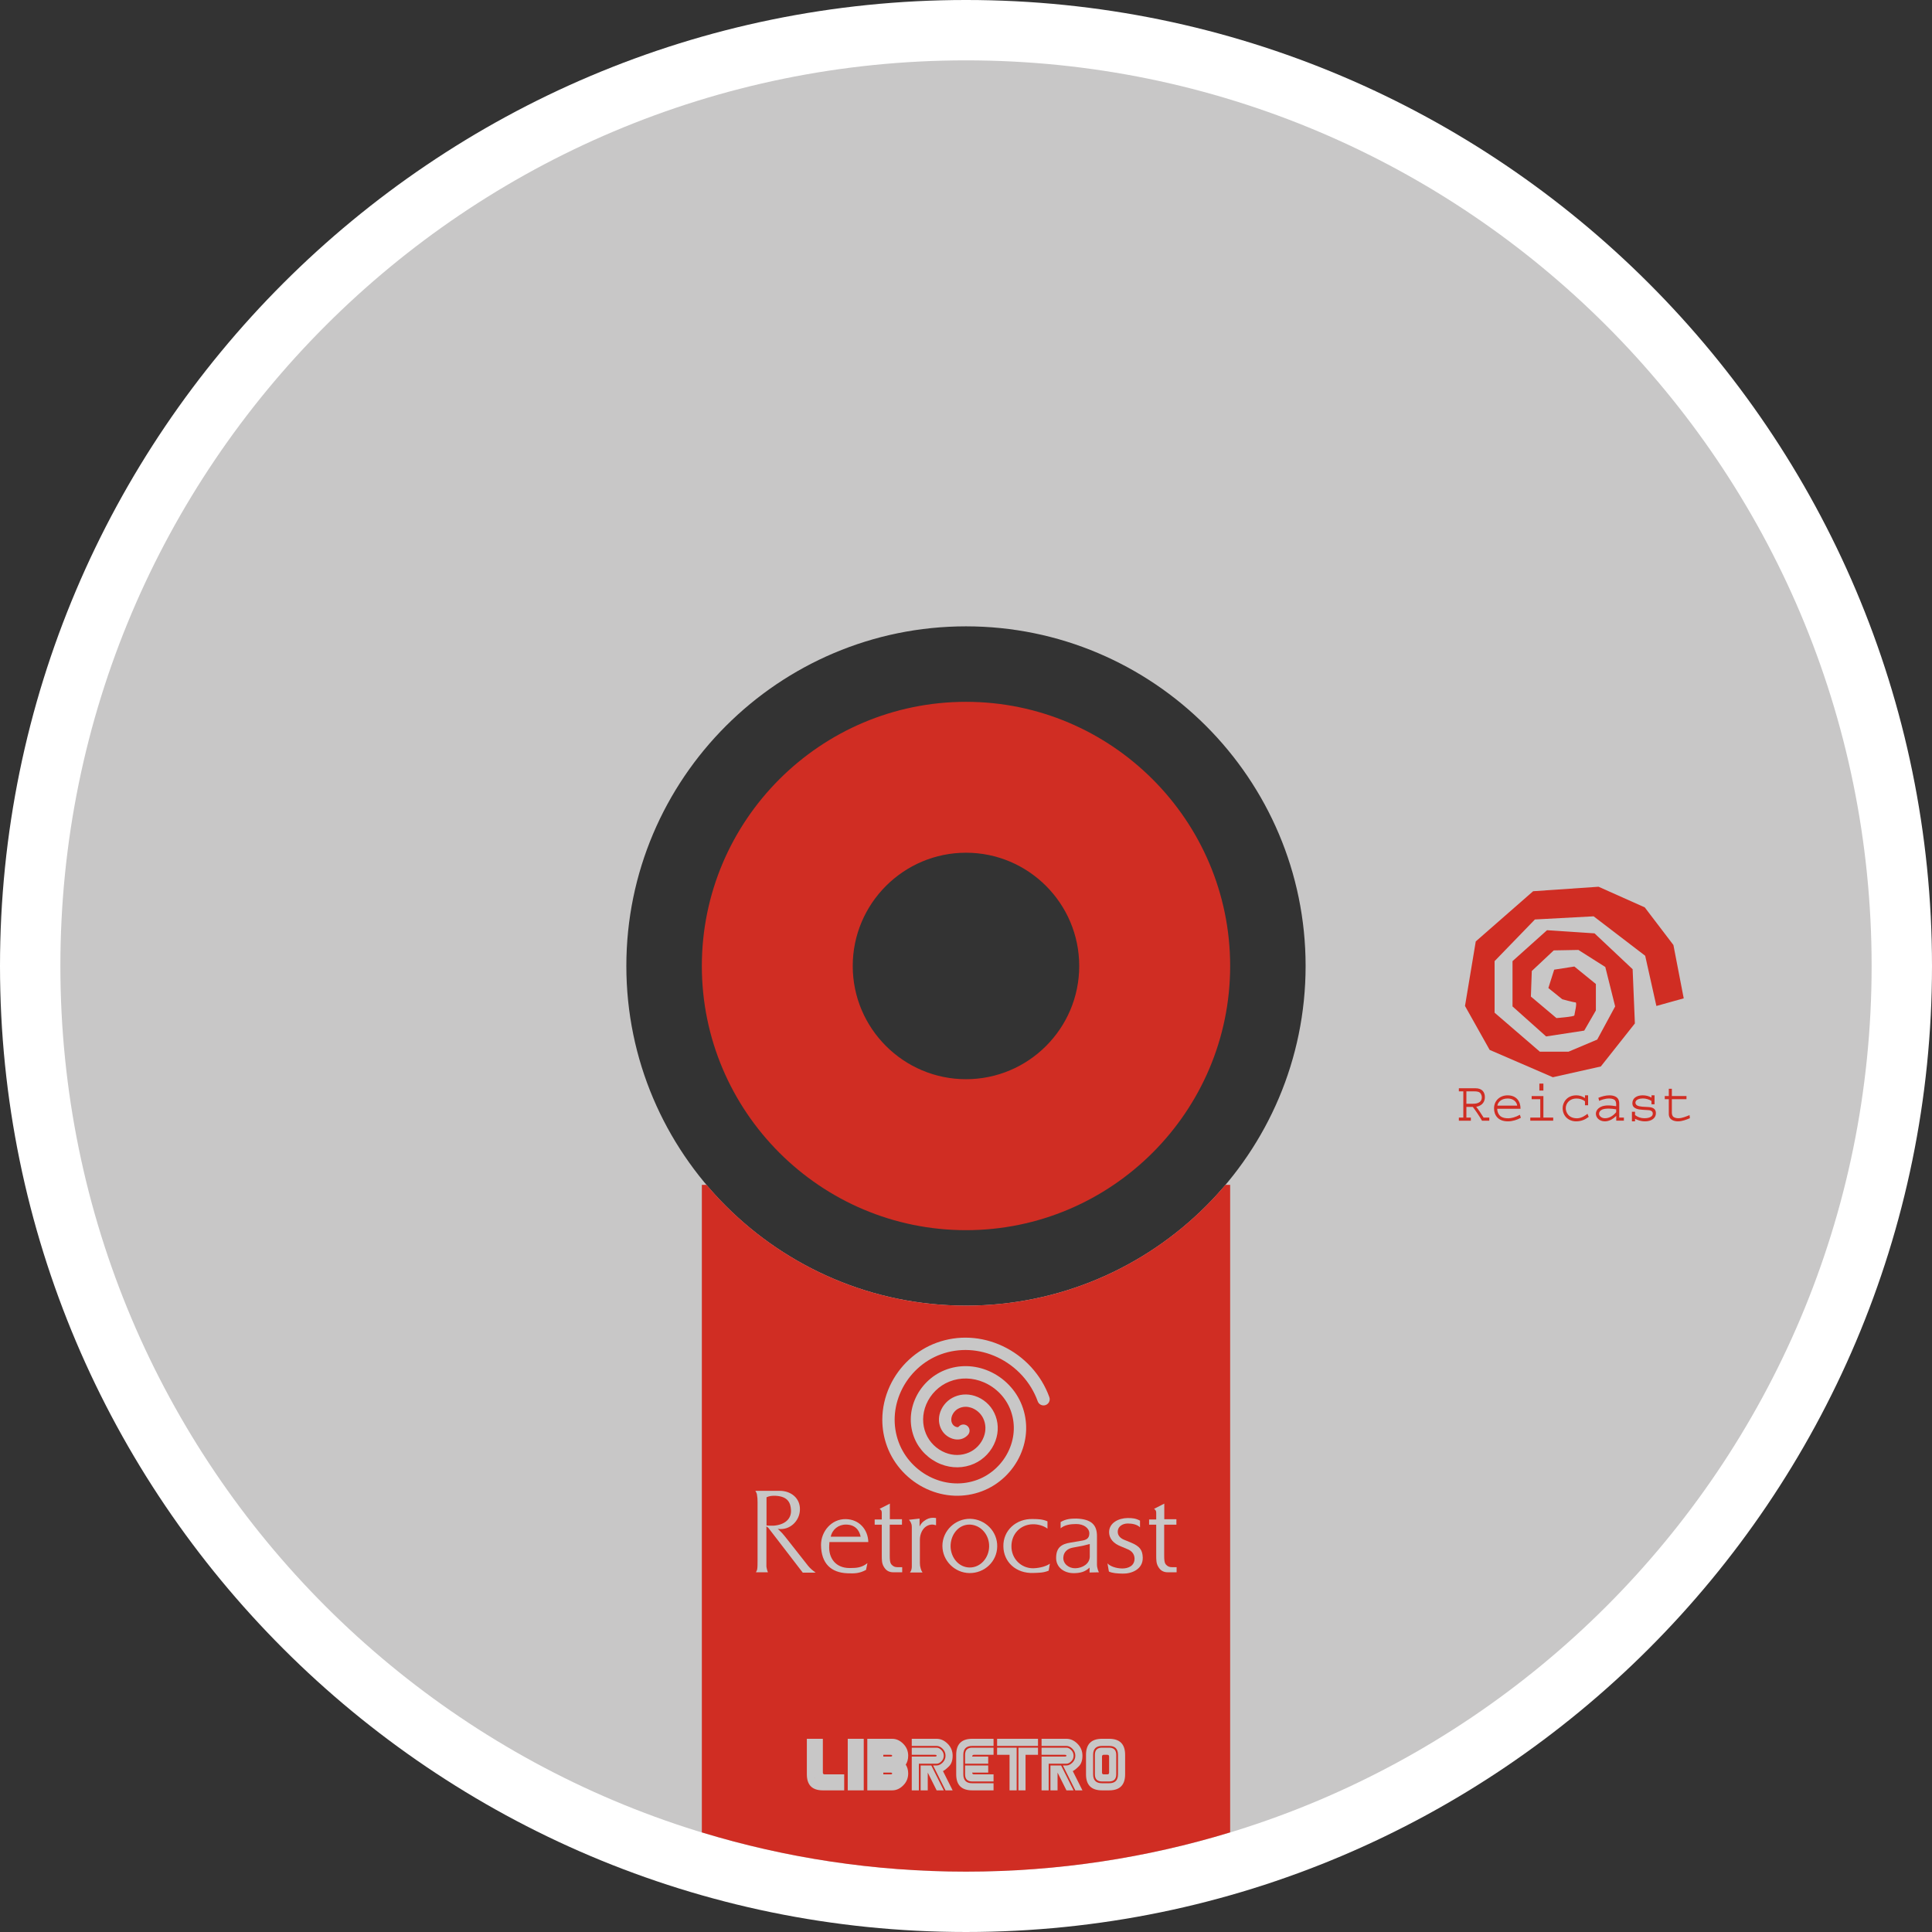 <?xml version="1.0" encoding="UTF-8" standalone="no"?>
<!-- Created with Inkscape (http://www.inkscape.org/) -->

<svg
   xmlns:dc="http://purl.org/dc/elements/1.1/"
   xmlns:cc="http://creativecommons.org/ns#"
   xmlns:rdf="http://www.w3.org/1999/02/22-rdf-syntax-ns#"
   xmlns:svg="http://www.w3.org/2000/svg"
   xmlns="http://www.w3.org/2000/svg"
   xmlns:sodipodi="http://sodipodi.sourceforge.net/DTD/sodipodi-0.dtd"
   xmlns:inkscape="http://www.inkscape.org/namespaces/inkscape"
   id="svg64736"
   version="1.1"
   inkscape:version="0.48.5 r10040"
   width="256"
   height="256"
   xml:space="preserve"
   sodipodi:docname="Sega - Dreamcast-content.svg"
   inkscape:export-filename="/Users/margetts/Desktop/BAXY RetroActive/png_marked/Sega - Dreamcast-content.png"
   inkscape:export-xdpi="90.099998"
   inkscape:export-ydpi="90.099998"><rect width="100%" height="100%" fill="#333333" stroke="none"/><defs
     id="defs64740"><clipPath
       clipPathUnits="userSpaceOnUse"
       id="clipPath64750"><path
         d="M 0,128 128,128 128,0 0,0 0,128 z"
         id="path64752"
         inkscape:connector-curvature="0" /></clipPath></defs><sodipodi:namedview
     pagecolor="#ffffff"
     bordercolor="#666666"
     borderopacity="1"
     objecttolerance="10"
     gridtolerance="10"
     guidetolerance="10"
     inkscape:pageopacity="0"
     inkscape:pageshadow="2"
     inkscape:window-width="1676"
     inkscape:window-height="1005"
     id="namedview64738"
     showgrid="false"
     inkscape:zoom="5.23125"
     inkscape:cx="56.009558"
     inkscape:cy="80"
     inkscape:window-x="4"
     inkscape:window-y="1"
     inkscape:window-maximized="1"
     inkscape:current-layer="g64744" /><g
     id="g64744"
     inkscape:groupmode="layer"
     inkscape:label="Sega - Dreamcast-content"
     transform="matrix(1.25,0,0,-1.25,0,256)"><g
       id="g64746"
       transform="matrix(1.6,0,0,1.6,0,4e-4)"><g
         id="g64748"
         clip-path="url(#clipPath64750)"><g
           id="g64754"
           transform="translate(64,40.772)"><path
             d="m 0,0 c -12.81,0 -23.228,10.421 -23.228,23.228 0,12.808 10.418,23.229 23.228,23.229 12.808,0 23.226,-10.421 23.226,-23.229 C 23.226,10.421 12.808,0 0,0 m 0,87.228 c -35.29,0 -64,-28.71 -64,-64 0,-35.289 28.71,-64 64,-64 35.29,0 64,28.711 64,64 0,35.29 -28.71,64 -64,64"
             style="fill:#ffffff;fill-opacity:1;fill-rule:nonzero;stroke:none"
             id="path64756"
             inkscape:connector-curvature="0" /></g><g
           id="g64758"
           transform="translate(64,41.498)"><path
             d="M 0,0 C -12.41,0 -22.503,10.095 -22.503,22.503 -22.503,34.91 -12.41,45.005 0,45.005 12.407,45.005 22.5,34.91 22.5,22.503 22.5,10.095 12.407,0 0,0 m 0,82.503 c -33.14,0 -60,-26.863 -60,-60 0,-33.138 26.86,-60 60,-60 33.13,0 60,26.862 60,60 0,33.137 -26.87,60 -60,60"
             style="fill:#c8c7c7;fill-opacity:1;fill-rule:nonzero;stroke:none"
             id="path64760"
             inkscape:connector-curvature="0" /></g><g
           id="g64762"
           transform="translate(64.001,56.5)"><path
             d="m 0,0 c -4.135,0 -7.505,3.363 -7.505,7.5 0,4.14 3.37,7.505 7.505,7.505 4.137,0 7.5,-3.365 7.5,-7.505 C 7.5,3.363 4.137,0 0,0 m 0,25.002 c -9.65,0 -17.502,-7.857 -17.502,-17.502 0,-9.645 7.852,-17.502 17.502,-17.502 9.64,0 17.5,7.857 17.5,17.502 0,9.645 -7.86,17.502 -17.5,17.502"
             style="fill:#d02d23;fill-opacity:1;fill-rule:nonzero;stroke:none"
             id="path64764"
             inkscape:connector-curvature="0" /></g><g
           id="g64766"
           transform="translate(81.501,6.601)"><path
             d="m 0,0 0,42.899 -0.314,0 c -4.13,-4.89 -10.3,-8.003 -17.187,-8.003 -6.888,0 -13.059,3.113 -17.19,8.003 l -0.311,0 0,-42.9 c 5.537,-1.686 11.411,-2.6 17.501,-2.6 6.089,0 11.963,0.914 17.501,2.601"
             style="fill:#d02d23;fill-opacity:1;fill-rule:nonzero;stroke:none"
             id="path64768"
             inkscape:connector-curvature="0" /></g><g
           id="g64770"
           transform="translate(51.355,28.902)"><path
             d="m 0,0 c -0.224,0 -0.362,-0.007 -0.571,-0.101 l 0,-1.867 c 0.101,-0.014 0.296,-0.021 0.47,-0.014 0.745,0.058 1.193,0.448 1.15,1.049 C 1.02,-0.499 0.875,-0.036 0,0 m 1.83,-5.093 -2.17,2.822 c -0.058,0.072 -0.08,0.123 -0.145,0.173 -0.029,0.029 -0.057,0.044 -0.094,0.065 l 0,-2.481 c 0,-0.116 -0.007,-0.181 0.022,-0.297 0.015,-0.101 0.043,-0.159 0.08,-0.26 l -0.796,0 c 0.043,0.087 0.079,0.138 0.087,0.224 0.021,0.109 0.021,0.347 0.021,0.55 l 0,3.878 c 0,0.202 -0.007,0.318 -0.043,0.52 -0.022,0.095 -0.058,0.145 -0.101,0.225 l 1.627,0 c 0.709,0 1.346,-0.471 1.324,-1.245 C 1.628,-1.671 0.969,-2.315 0.174,-2.192 0.217,-2.228 0.239,-2.257 0.282,-2.293 0.434,-2.438 0.521,-2.532 0.658,-2.705 L 1.946,-4.34 C 2.112,-4.557 2.242,-4.731 2.409,-4.876 2.51,-4.963 2.575,-5.013 2.684,-5.093 l -0.854,0 z"
             style="fill:#c8c7c7;fill-opacity:1;fill-rule:nonzero;stroke:none"
             id="path64772"
             inkscape:connector-curvature="0" /></g><g
           id="g64774"
           transform="translate(56.052,26.992)"><path
             d="m 0,0 c -0.499,0.007 -0.912,-0.318 -1.013,-0.803 l 1.982,0 C 0.875,-0.326 0.557,0 0,0 m -1.1,-1.157 -0.014,-0.232 c -0.051,-0.818 0.412,-1.49 1.353,-1.49 0.477,0 0.803,0.029 1.179,0.325 L 1.324,-3.002 C 0.897,-3.234 0.571,-3.248 0.087,-3.226 c -1.064,0.043 -1.729,0.629 -1.744,1.866 -0.007,0.911 0.702,1.743 1.643,1.722 0.889,-0.015 1.468,-0.688 1.49,-1.519 l -2.576,0 z"
             style="fill:#c8c7c7;fill-opacity:1;fill-rule:nonzero;stroke:none"
             id="path64776"
             inkscape:connector-curvature="0" /></g><g
           id="g64778"
           transform="translate(59.201,23.831)"><path
             d="m 0,0 c -0.297,0 -0.499,0.108 -0.651,0.376 -0.13,0.217 -0.13,0.456 -0.13,0.753 l 0,2.025 -0.47,0 0,0.347 0.47,0 0,0.405 c 0,0.073 0,0.123 -0.029,0.181 -0.036,0.058 -0.065,0.087 -0.116,0.116 l 0.68,0.347 0,-1.034 0.803,0 0,-0.362 -0.81,0 0,-2.047 c 0,-0.239 0.007,-0.492 0.13,-0.608 C -0.014,0.383 0.101,0.34 0.253,0.34 l 0.319,0 L 0.572,0 0,0 z"
             style="fill:#c8c7c7;fill-opacity:1;fill-rule:nonzero;stroke:none"
             id="path64780"
             inkscape:connector-curvature="0" /></g><g
           id="g64782"
           transform="translate(61.394,26.891)"><path
             d="m 0,0 c -0.268,-0.152 -0.449,-0.514 -0.449,-0.904 l 0,-1.541 c 0,-0.145 0.015,-0.224 0.051,-0.355 0.029,-0.108 0.058,-0.173 0.123,-0.274 l -0.832,0 c 0.043,0.072 0.08,0.115 0.094,0.188 0.036,0.123 0.029,0.209 0.029,0.34 l 0,2.474 c 0,0.094 -0.007,0.166 -0.043,0.253 -0.037,0.101 -0.08,0.159 -0.145,0.239 l 0.702,0.079 0,-0.521 c 0.108,0.217 0.231,0.333 0.441,0.456 0.195,0.109 0.398,0.145 0.651,0.101 l 0,-0.477 C 0.391,0.13 0.21,0.116 0,0"
             style="fill:#c8c7c7;fill-opacity:1;fill-rule:nonzero;stroke:none"
             id="path64784"
             inkscape:connector-curvature="0" /></g><g
           id="g64786"
           transform="translate(64.267,26.992)"><path
             d="m 0,0 c -0.774,0.022 -1.295,-0.687 -1.288,-1.44 0.007,-0.738 0.535,-1.403 1.273,-1.403 0.724,0 1.266,0.651 1.281,1.382 C 1.288,-0.716 0.752,-0.036 0,0 m -0.044,-3.212 c -0.976,0.014 -1.786,0.825 -1.786,1.801 0,0.999 0.846,1.809 1.844,1.794 C 1.005,0.362 1.823,-0.456 1.801,-1.454 1.787,-2.438 0.969,-3.226 -0.044,-3.212"
             style="fill:#c8c7c7;fill-opacity:1;fill-rule:nonzero;stroke:none"
             id="path64788"
             inkscape:connector-curvature="0" /></g><g
           id="g64790"
           transform="translate(69.478,23.939)"><path
             d="M 0,0 C -0.362,-0.145 -0.615,-0.137 -1.013,-0.152 -2.17,-0.195 -2.988,0.579 -3.002,1.606 -3.024,2.669 -2.156,3.451 -1.056,3.422 -0.673,3.415 -0.434,3.415 -0.08,3.27 l 0,-0.485 C -0.325,2.973 -0.709,3.082 -1.049,3.075 -1.888,3.06 -2.467,2.416 -2.467,1.628 -2.481,0.796 -1.823,0.145 -1.013,0.159 -0.571,0.174 -0.152,0.297 0.08,0.463 L 0,0 z"
             style="fill:#c8c7c7;fill-opacity:1;fill-rule:nonzero;stroke:none"
             id="path64792"
             inkscape:connector-curvature="0" /></g><g
           id="g64794"
           transform="translate(72.2,25.705)"><path
             d="m 0,0 -0.463,-0.116 -0.658,-0.123 c -0.362,-0.065 -0.608,-0.296 -0.63,-0.636 -0.036,-0.42 0.348,-0.738 0.789,-0.731 C -0.485,-1.599 0,-1.309 0,-0.832 L 0,0 z m -0.014,-1.888 0,0.325 c -0.304,-0.289 -0.615,-0.361 -1.035,-0.368 -0.622,-0.008 -1.215,0.368 -1.179,1.07 0.022,0.622 0.347,0.861 0.955,0.955 l 0.723,0.123 c 0.268,0.043 0.521,0.116 0.521,0.485 0,0.347 -0.362,0.622 -0.868,0.622 -0.362,0 -0.767,-0.051 -1.034,-0.282 l 0,0.412 c 0.354,0.217 0.708,0.232 1.049,0.232 0.991,-0.037 1.359,-0.42 1.359,-1.158 l 0,-1.888 c 0,-0.101 0.008,-0.166 0.037,-0.26 0.021,-0.102 0.043,-0.16 0.094,-0.254 l -0.622,-0.014 z"
             style="fill:#c8c7c7;fill-opacity:1;fill-rule:nonzero;stroke:none"
             id="path64796"
             inkscape:connector-curvature="0" /></g><g
           id="g64798"
           transform="translate(74.386,23.744)"><path
             d="M 0,0 C -0.362,0.007 -0.694,0.029 -0.919,0.138 L -1.013,0.68 c 0.167,-0.188 0.55,-0.333 0.977,-0.34 0.412,0 0.825,0.174 0.817,0.673 C 0.767,1.309 0.586,1.512 0.311,1.62 l -0.449,0.189 c -0.441,0.173 -0.774,0.484 -0.766,0.962 0.014,0.593 0.622,0.904 1.229,0.911 0.326,0 0.536,-0.021 0.818,-0.173 l 0,-0.442 C 0.948,3.263 0.607,3.32 0.333,3.32 c -0.362,0 -0.666,-0.209 -0.666,-0.542 0,-0.26 0.174,-0.434 0.42,-0.535 L 0.528,2.062 C 1.15,1.809 1.309,1.541 1.324,1.064 1.345,0.268 0.557,-0.014 0,0"
             style="fill:#c8c7c7;fill-opacity:1;fill-rule:nonzero;stroke:none"
             id="path64800"
             inkscape:connector-curvature="0" /></g><g
           id="g64802"
           transform="translate(77.383,23.831)"><path
             d="m 0,0 c -0.296,0 -0.499,0.108 -0.651,0.376 -0.13,0.217 -0.13,0.456 -0.13,0.753 l 0,2.025 -0.471,0 0,0.347 0.471,0 0,0.405 c 0,0.073 0,0.123 -0.029,0.181 -0.036,0.058 -0.065,0.087 -0.116,0.116 l 0.68,0.347 0,-1.034 0.803,0 0,-0.362 -0.81,0 0,-2.047 c 0,-0.239 0.007,-0.492 0.13,-0.608 C -0.014,0.383 0.101,0.34 0.253,0.34 l 0.318,0 L 0.571,0 0,0 z"
             style="fill:#c8c7c7;fill-opacity:1;fill-rule:nonzero;stroke:none"
             id="path64804"
             inkscape:connector-curvature="0" /></g><g
           id="g64806"
           transform="translate(58.455,33.939)"><path
             d="m 0,0 c 0,-0.6 0.105,-1.198 0.317,-1.771 0.458,-1.239 1.42,-2.268 2.638,-2.823 1.177,-0.537 2.473,-0.587 3.648,-0.143 1.122,0.423 2.049,1.302 2.543,2.41 0.476,1.065 0.512,2.233 0.102,3.289 C 8.859,1.966 8.063,2.79 7.065,3.224 6.111,3.638 5.071,3.659 4.135,3.284 3.249,2.928 2.528,2.215 2.155,1.327 1.803,0.485 1.797,-0.428 2.138,-1.244 2.46,-2.013 3.092,-2.632 3.871,-2.942 c 0.73,-0.29 1.515,-0.28 2.211,0.028 0.652,0.289 1.167,0.84 1.414,1.511 0.228,0.62 0.201,1.277 -0.075,1.851 C 7.163,0.985 6.69,1.396 6.125,1.578 5.617,1.741 5.087,1.695 4.635,1.448 4.218,1.221 3.904,0.813 3.794,0.357 3.699,-0.044 3.768,-0.445 3.992,-0.773 4.2,-1.078 4.566,-1.288 4.924,-1.309 5.222,-1.326 5.491,-1.214 5.682,-0.993 5.83,-0.822 5.811,-0.564 5.641,-0.416 5.47,-0.269 5.212,-0.287 5.064,-0.458 5.047,-0.477 5.027,-0.496 4.971,-0.493 4.866,-0.487 4.732,-0.408 4.668,-0.313 4.549,-0.14 4.56,0.043 4.589,0.165 4.645,0.397 4.812,0.614 5.026,0.731 5.352,0.909 5.668,0.867 5.875,0.8 6.223,0.688 6.525,0.424 6.684,0.094 6.864,-0.279 6.88,-0.711 6.729,-1.12 6.558,-1.585 6.201,-1.967 5.751,-2.167 5.258,-2.385 4.697,-2.391 4.173,-2.182 3.597,-1.953 3.13,-1.496 2.892,-0.928 2.636,-0.316 2.642,0.373 2.909,1.011 3.197,1.699 3.755,2.251 4.44,2.525 5.171,2.818 5.988,2.8 6.739,2.474 7.538,2.127 8.175,1.468 8.486,0.666 8.816,-0.184 8.785,-1.129 8.4,-1.994 7.993,-2.904 7.234,-3.626 6.315,-3.973 5.344,-4.339 4.271,-4.296 3.294,-3.85 2.272,-3.385 1.467,-2.523 1.084,-1.487 0.681,-0.398 0.737,0.803 1.243,1.894 1.767,3.026 2.73,3.916 3.884,4.335 5.093,4.774 6.422,4.705 7.625,4.139 8.868,3.555 9.842,2.491 10.297,1.219 10.373,1.007 10.607,0.896 10.82,0.972 11.032,1.048 11.144,1.283 11.067,1.495 10.539,2.969 9.411,4.203 7.973,4.879 6.571,5.538 5.02,5.617 3.605,5.103 2.248,4.61 1.117,3.566 0.501,2.238 0.168,1.518 0,0.757 0,0"
             style="fill:#c8c7c7;fill-opacity:1;fill-rule:nonzero;stroke:none"
             id="path64808"
             inkscape:connector-curvature="0" /></g><g
           id="g64810"
           transform="translate(62.526,9.384)"><path
             d="m 0,0 -0.471,0 -0.589,1.178 0,-1.178 -0.471,0 0,1.649 0.706,0 L 0,0 z M 0,2.297 C 0,2.151 -0.052,2.026 -0.155,1.922 -0.259,1.819 -0.364,1.767 -0.471,1.767 l -1.178,0 0,-1.767 -0.471,0 0,2.238 1.531,0 c 0.079,0 0.118,0.02 0.118,0.059 0,0.039 -0.039,0.059 -0.118,0.059 l -1.531,0 0,0.471 1.649,0 c 0.107,0 0.212,-0.052 0.316,-0.157 C -0.052,2.565 0,2.441 0,2.297 m 0.589,0 C 0.589,1.988 0.51,1.755 0.351,1.596 0.193,1.438 0.059,1.331 -0.051,1.276 L 0.589,0 0.118,0 l -0.825,1.649 0.236,0 c 0.139,0 0.271,0.064 0.398,0.191 0.127,0.127 0.191,0.279 0.191,0.457 0,0.176 -0.064,0.327 -0.191,0.456 -0.127,0.128 -0.259,0.192 -0.398,0.192 l -1.649,0 0,0.471 1.649,0 c 0.269,0 0.514,-0.11 0.732,-0.33 C 0.48,2.867 0.589,2.603 0.589,2.297"
             style="fill:#c8c7c7;fill-opacity:1;fill-rule:nonzero;stroke:none"
             id="path64812"
             inkscape:connector-curvature="0" /></g><g
           id="g64814"
           transform="translate(63.351,11.74)"><path
             d="m 0,0 c 0,0.707 0.353,1.06 1.06,1.06 l 1.414,0 0,-0.471 -1.414,0 C 0.668,0.589 0.471,0.393 0.471,0 l 0,-1.296 c 0,-0.393 0.197,-0.589 0.589,-0.589 l 1.414,0 0,-0.471 -1.414,0 C 0.353,-2.356 0,-2.003 0,-1.296 L 0,0 z"
             style="fill:#c8c7c7;fill-opacity:1;fill-rule:nonzero;stroke:none"
             id="path64816"
             inkscape:connector-curvature="0" /></g><g
           id="g64818"
           transform="translate(63.94,11.151)"><path
             d="M 0,0 0,0.589 C 0,0.903 0.157,1.06 0.471,1.06 l 1.414,0 0,-0.471 -1.296,0 C 0.51,0.589 0.471,0.55 0.471,0.471 l 1.06,0 L 1.531,0 0,0 z"
             style="fill:#c8c7c7;fill-opacity:1;fill-rule:nonzero;stroke:none"
             id="path64820"
             inkscape:connector-curvature="0" /></g><g
           id="g64822"
           transform="translate(63.94,11.033)"><path
             d="m 0,0 1.531,0 0,-0.471 -1.06,0 c 0,-0.079 0.039,-0.118 0.118,-0.118 l 1.296,0 0,-0.471 -1.414,0 C 0.157,-1.06 0,-0.903 0,-0.589 L 0,0 z"
             style="fill:#c8c7c7;fill-opacity:1;fill-rule:nonzero;stroke:none"
             id="path64824"
             inkscape:connector-curvature="0" /></g><g
           id="g64826"
           transform="translate(67.474,12.211)"><path
             d="m 0,0 1.296,0 0,-0.471 -0.825,0 0,-2.356 L 0,-2.827 0,0 z m -0.118,0 0,-2.827 -0.471,0 0,2.356 -0.825,0 0,0.471 1.296,0 z m 1.414,0.118 -2.709,0 0,0.471 2.709,0 0,-0.471 z"
             style="fill:#c8c7c7;fill-opacity:1;fill-rule:nonzero;stroke:none"
             id="path64828"
             inkscape:connector-curvature="0" /></g><g
           id="g64830"
           transform="translate(71.126,9.384)"><path
             d="m 0,0 -0.471,0 -0.589,1.178 0,-1.178 -0.471,0 0,1.649 0.706,0 L 0,0 z M 0,2.297 C 0,2.151 -0.052,2.026 -0.155,1.922 -0.259,1.819 -0.364,1.767 -0.471,1.767 l -1.178,0 0,-1.767 -0.471,0 0,2.238 1.531,0 c 0.079,0 0.118,0.02 0.118,0.059 0,0.039 -0.039,0.059 -0.118,0.059 l -1.531,0 0,0.471 1.649,0 c 0.107,0 0.212,-0.052 0.316,-0.157 C -0.052,2.565 0,2.441 0,2.297 m 0.589,0 C 0.589,1.988 0.51,1.755 0.351,1.596 0.193,1.438 0.059,1.331 -0.051,1.276 L 0.589,0 0.118,0 l -0.825,1.649 0.236,0 c 0.139,0 0.271,0.064 0.398,0.191 0.127,0.127 0.191,0.279 0.191,0.457 0,0.176 -0.064,0.327 -0.191,0.456 -0.127,0.128 -0.259,0.192 -0.398,0.192 l -1.649,0 0,0.471 1.649,0 c 0.269,0 0.514,-0.11 0.732,-0.33 C 0.48,2.867 0.589,2.603 0.589,2.297"
             style="fill:#c8c7c7;fill-opacity:1;fill-rule:nonzero;stroke:none"
             id="path64832"
             inkscape:connector-curvature="0" /></g><g
           id="g64834"
           transform="translate(73.482,11.622)"><path
             d="m 0,0 c 0,0.079 -0.039,0.118 -0.118,0.118 l -0.235,0 C -0.432,0.118 -0.471,0.079 -0.471,0 l 0,-1.06 c 0,-0.079 0.039,-0.118 0.118,-0.118 l 0.235,0 C -0.039,-1.178 0,-1.139 0,-1.06 L 0,0 z m 0.471,0.118 0,-1.296 C 0.471,-1.492 0.314,-1.649 0,-1.649 l -0.471,0 c -0.314,0 -0.471,0.157 -0.471,0.471 l 0,1.296 c 0,0.314 0.157,0.471 0.471,0.471 l 0.471,0 c 0.314,0 0.471,-0.157 0.471,-0.471 m 0.118,0 C 0.589,0.51 0.393,0.707 0,0.707 l -0.471,0 C -0.864,0.707 -1.06,0.51 -1.06,0.118 l 0,-1.296 c 0,-0.393 0.196,-0.589 0.589,-0.589 l 0.471,0 c 0.393,0 0.589,0.196 0.589,0.589 l 0,1.296 z m 0.471,0 0,-1.296 c 0,-0.707 -0.353,-1.06 -1.06,-1.06 l -0.471,0 c -0.707,0 -1.06,0.353 -1.06,1.06 l 0,1.296 c 0,0.707 0.353,1.06 1.06,1.06 l 0.471,0 c 0.707,0 1.06,-0.353 1.06,-1.06"
             style="fill:#c8c7c7;fill-opacity:1;fill-rule:nonzero;stroke:none"
             id="path64836"
             inkscape:connector-curvature="0" /></g><g
           id="g64838"
           transform="translate(53.97,10.176)"><path
             d="M 0,0 C -0.004,0.01 -0.006,0.022 -0.009,0.032 L 0,0.032 0,0 z m 0.664,0.268 c -0.079,0 -0.118,0.039 -0.118,0.118 l 0,2.238 -1.06,0 0,-2.356 c 0,-0.707 0.353,-1.06 1.06,-1.06 l 1.414,0 0,1.06 -1.296,0 z"
             style="fill:#c8c7c7;fill-opacity:1;fill-rule:nonzero;stroke:none"
             id="path64840"
             inkscape:connector-curvature="0" /></g><path
           d="m 56.165,9.384 1.06,0 0,3.416 -1.06,0 0,-3.416 z"
           style="fill:#c8c7c7;fill-opacity:1;fill-rule:nonzero;stroke:none"
           id="path64842"
           inkscape:connector-curvature="0" /><g
           id="g64844"
           transform="translate(58.992,11.622)"><path
             d="m 0,0 -0.471,0 0,0.118 0.471,0 c 0.079,0 0.118,-0.02 0.118,-0.059 C 0.118,0.02 0.079,0 0,0 m 0,-1.178 -0.471,0 0,0.118 0.471,0 c 0.079,0 0.118,-0.02 0.118,-0.059 0,-0.039 -0.039,-0.059 -0.118,-0.059 m 1.178,1.237 c 0,0.306 -0.109,0.569 -0.328,0.789 -0.218,0.22 -0.463,0.33 -0.732,0.33 l -1.649,0 0,-3.416 1.649,0 c 0.269,0 0.514,0.11 0.732,0.33 0.219,0.219 0.328,0.483 0.328,0.789 0,0.222 -0.054,0.417 -0.161,0.585 0.107,0.167 0.161,0.365 0.161,0.593"
             style="fill:#c8c7c7;fill-opacity:1;fill-rule:nonzero;stroke:none"
             id="path64846"
             inkscape:connector-curvature="0" /></g><g
           id="g64848"
           transform="translate(109.74,61.352)"><path
             d="m 0,0 -0.742,3.326 -3.415,2.613 -3.89,-0.208 -2.673,-2.761 0,-3.415 2.999,-2.584 1.901,0 1.9,0.802 1.188,2.197 -0.653,2.613 -1.782,1.129 -1.633,-0.03 -1.455,-1.366 -0.06,-1.692 1.693,-1.426 c 0,0 1.188,0.089 1.188,0.178 0,0.089 0.208,0.862 0.074,0.862 -0.134,0 -0.876,0.207 -0.876,0.207 l -0.921,0.743 0.386,1.217 1.337,0.208 1.425,-1.158 0,-1.752 -0.772,-1.336 -2.524,-0.386 -2.227,1.989 0,3 2.286,2.049 3.148,-0.208 2.524,-2.376 0.149,-3.593 -2.257,-2.851 -3.178,-0.713 -4.187,1.812 -1.633,2.91 0.713,4.276 3.801,3.326 4.335,0.297 3.059,-1.366 1.9,-2.494 L 1.811,0.505 0,0 z"
             style="fill:#d02d23;fill-opacity:1;fill-rule:nonzero;stroke:none"
             id="path64850"
             inkscape:connector-curvature="0" /></g><g
           id="g64852"
           transform="translate(98.118,55.517)"><path
             d="m 0,0 c -0.083,0.162 -0.267,0.177 -0.432,0.177 l -0.534,0 0,-0.823 0.376,0 c 0.225,0 0.646,0.019 0.646,0.432 C 0.056,-0.135 0.034,-0.064 0,0 m 0.068,-1.766 c -0.143,0.259 -0.466,0.733 -0.609,0.913 l -0.425,0 0,-0.706 0.297,0 0,-0.207 -0.796,0 0,0.207 0.296,0 0,1.736 -0.296,0 0,0.206 1.1,0 c 0.448,0 0.624,-0.266 0.624,-0.589 0,-0.44 -0.33,-0.598 -0.575,-0.639 0.147,-0.184 0.365,-0.508 0.489,-0.714 l 0.379,0 0,-0.207 -0.484,0 z"
             style="fill:#d02d23;fill-opacity:1;fill-rule:nonzero;stroke:none"
             id="path64854"
             inkscape:connector-curvature="0" /></g><g
           id="g64856"
           transform="translate(99.882,55.221)"><path
             d="m 0,0 c -0.425,0 -0.646,-0.252 -0.676,-0.473 l 1.311,0 C 0.635,-0.379 0.519,0 0,0 m 0.019,-1.514 c -0.658,0 -0.917,0.417 -0.917,0.86 0,0.519 0.398,0.864 0.898,0.864 0.605,0 0.857,-0.417 0.857,-0.89 l -1.541,0 0,-0.03 c 0,-0.199 0.113,-0.402 0.248,-0.489 0.143,-0.09 0.312,-0.112 0.489,-0.112 0.176,0 0.469,0.067 0.762,0.233 l 0.064,-0.2 C 0.635,-1.413 0.323,-1.514 0.019,-1.514"
             style="fill:#d02d23;fill-opacity:1;fill-rule:nonzero;stroke:none"
             id="path64858"
             inkscape:connector-curvature="0" /></g><path
           d="m 101.987,56.209 0.267,0 0,-0.462 -0.267,0 0,0.462 z m -0.601,-2.457 0,0.206 0.661,0 0,1.218 -0.571,0 0,0.206 0.778,0 0,-1.424 0.65,0 0,-0.206 -1.518,0 z"
           style="fill:#d02d23;fill-opacity:1;fill-rule:nonzero;stroke:none"
           id="path64860"
           inkscape:connector-curvature="0" /><g
           id="g64862"
           transform="translate(104.419,53.707)"><path
             d="m 0,0 c -0.473,0 -0.89,0.327 -0.89,0.883 0,0.342 0.259,0.842 0.909,0.842 0.218,0 0.398,-0.064 0.571,-0.181 l 0,0.181 0.207,0 0,-0.658 -0.207,0 0,0.259 C 0.428,1.461 0.229,1.514 0.015,1.514 c -0.428,0 -0.699,-0.308 -0.699,-0.642 0,-0.245 0.162,-0.669 0.748,-0.669 0.304,0 0.597,0.218 0.691,0.3 L 0.838,0.297 C 0.616,0.124 0.349,0 0,0"
             style="fill:#d02d23;fill-opacity:1;fill-rule:nonzero;stroke:none"
             id="path64864"
             inkscape:connector-curvature="0" /></g><g
           id="g64866"
           transform="translate(107.076,54.503)"><path
             d="m 0,0 c -0.158,0.026 -0.316,0.049 -0.481,0.049 -0.176,0 -0.379,-0.008 -0.518,-0.105 -0.076,-0.053 -0.136,-0.136 -0.136,-0.237 0,-0.143 0.162,-0.297 0.391,-0.297 0.304,0 0.556,0.177 0.744,0.402 L 0,0 z m 0.004,-0.751 0,0.315 c -0.207,-0.199 -0.466,-0.36 -0.752,-0.36 -0.383,0 -0.597,0.262 -0.597,0.507 0,0.221 0.199,0.548 0.815,0.548 0.181,0 0.365,-0.026 0.53,-0.052 L 0,0.323 C 0,0.447 -0.026,0.579 -0.124,0.639 -0.233,0.706 -0.357,0.718 -0.485,0.718 -0.74,0.718 -1.011,0.616 -1.127,0.56 L -1.18,0.763 c 0.218,0.09 0.477,0.165 0.733,0.165 0.319,0 0.507,-0.113 0.586,-0.259 C 0.195,0.568 0.203,0.462 0.203,0.361 l 0,-0.906 0.308,0 0,-0.206 -0.507,0 z"
             style="fill:#d02d23;fill-opacity:1;fill-rule:nonzero;stroke:none"
             id="path64868"
             inkscape:connector-curvature="0" /></g><g
           id="g64870"
           transform="translate(108.994,53.707)"><path
             d="m 0,0 c -0.301,0 -0.485,0.083 -0.669,0.169 l 0,-0.169 -0.206,0 0,0.638 0.206,0 0,-0.221 c 0.181,-0.139 0.387,-0.21 0.624,-0.21 0.139,0 0.552,0.029 0.552,0.308 C 0.507,0.537 0.5,0.597 0.481,0.624 0.38,0.766 0.184,0.74 0.019,0.755 c -0.278,0.023 -0.568,0.008 -0.767,0.188 -0.071,0.064 -0.097,0.165 -0.097,0.259 0,0.323 0.27,0.523 0.683,0.523 0.211,0 0.414,-0.049 0.583,-0.151 l 0,0.151 0.203,0 0,-0.594 -0.203,0 0,0.222 C 0.263,1.454 0.056,1.518 -0.15,1.518 c -0.162,0 -0.492,-0.049 -0.492,-0.282 0,-0.068 0.041,-0.135 0.097,-0.173 C -0.372,0.954 -0.026,0.966 0.233,0.947 0.492,0.928 0.714,0.849 0.714,0.537 0.714,0.214 0.417,0 0,0"
             style="fill:#d02d23;fill-opacity:1;fill-rule:nonzero;stroke:none"
             id="path64872"
             inkscape:connector-curvature="0" /></g><g
           id="g64874"
           transform="translate(111.163,53.707)"><path
             d="m 0,0 c -0.195,0 -0.601,0.068 -0.601,0.492 l 0,0.977 -0.267,0 0,0.207 0.267,0 0,0.484 0.203,0 0,-0.484 0.969,0 0,-0.207 -0.969,0 0,-0.887 c 0,-0.116 0.03,-0.252 0.139,-0.308 0.101,-0.053 0.199,-0.067 0.3,-0.067 0.256,0 0.538,0.131 0.733,0.206 L 0.797,0.21 C 0.56,0.109 0.278,0 0,0"
             style="fill:#d02d23;fill-opacity:1;fill-rule:nonzero;stroke:none"
             id="path64876"
             inkscape:connector-curvature="0" /></g></g></g></g></svg>